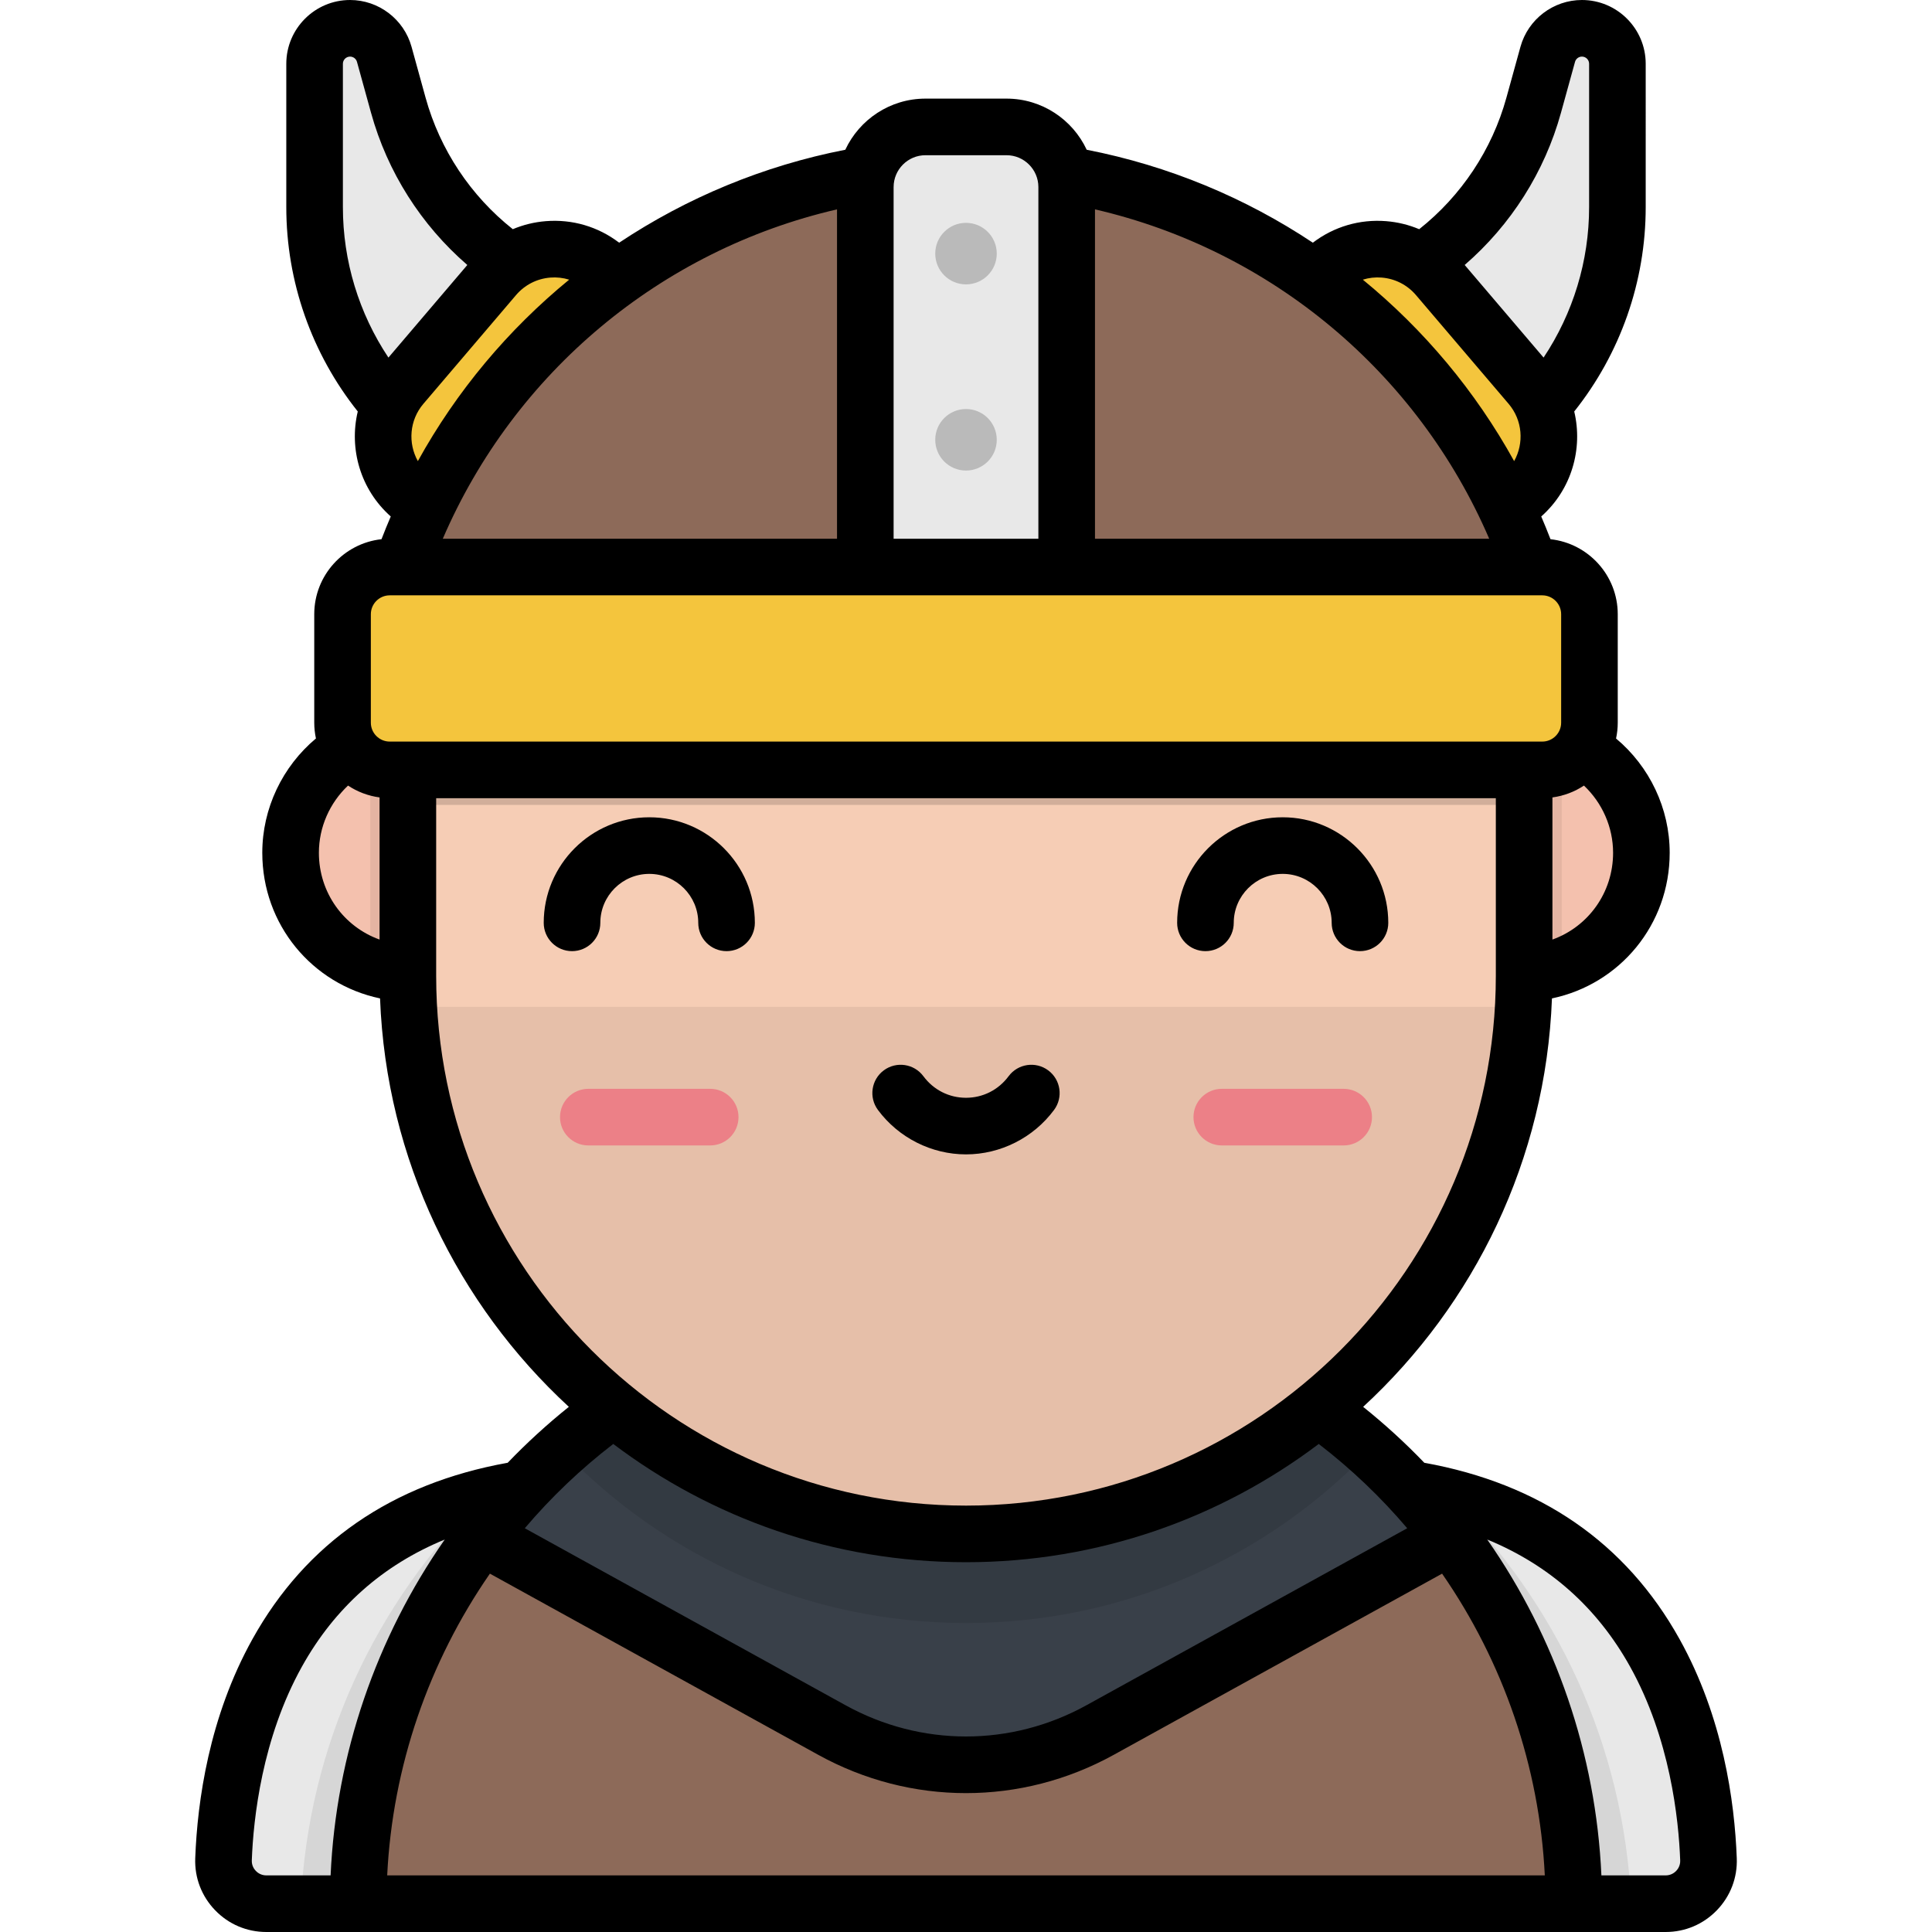 <?xml version="1.0" encoding="iso-8859-1"?>
<!-- Generator: Adobe Illustrator 19.0.0, SVG Export Plug-In . SVG Version: 6.00 Build 0)  -->
<svg xmlns="http://www.w3.org/2000/svg" xmlns:xlink="http://www.w3.org/1999/xlink" version="1.1" id="Layer_1" x="0px" y="0px" viewBox="0 0 512 512" style="enable-background:new 0 0 512 512;" xml:space="preserve">
<path style="fill:#E8E8E8;" d="M105.556,27.885l-3.723-13.486C100.708,10.323,97,7.5,92.771,7.5l0,0  c-5.192,0-9.401,4.209-9.401,9.401v38.001c0,29.177,15.995,56.006,41.662,69.88l0,0l31.71-44.979l0,0  C131.831,72.544,112.46,52.897,105.556,27.885z"/>
<path style="fill:#F4C53D;" d="M108.84,131.541L108.84,131.541c-8.763-7.467-9.814-20.624-2.348-29.387l24.546-28.809  c7.467-8.763,20.624-9.815,29.387-2.348l0,0c8.763,7.467,9.814,20.624,2.348,29.387l-24.546,28.809  C130.76,137.956,117.603,139.007,108.84,131.541z"/>
<path style="fill:#E8E8E8;" d="M406.444,27.885l3.723-13.486C411.292,10.323,415,7.5,419.229,7.5l0,0  c5.192,0,9.401,4.209,9.401,9.401v38.001c0,29.177-15.995,56.006-41.662,69.88l0,0l-31.71-44.979l0,0  C380.169,72.544,399.54,52.897,406.444,27.885z"/>
<path style="fill:#F4C53D;" d="M403.16,131.541L403.16,131.541c8.763-7.467,9.814-20.624,2.348-29.387l-24.546-28.809  c-7.467-8.763-20.624-9.815-29.387-2.348l0,0c-8.763,7.467-9.814,20.624-2.348,29.387l24.546,28.809  C381.239,137.956,394.396,139.007,403.16,131.541z"/>
<circle style="fill:#F6CDB5;" cx="108.98" cy="226" r="31.968"/>
<circle style="opacity:0.15;fill:#EC8087;enable-background:new    ;" cx="108.98" cy="226" r="31.968"/>
<path style="opacity:0.07;enable-background:new    ;" d="M108.977,194.026c-3.807,0-7.458,0.669-10.845,1.89  c-0.002,0.302-0.011,0.602-0.011,0.904v59.249c3.39,1.224,7.044,1.894,10.856,1.894c17.656,0,31.969-14.313,31.969-31.968  C140.945,208.339,126.633,194.026,108.977,194.026z"/>
<circle style="fill:#F6CDB5;" cx="403.02" cy="226" r="31.968"/>
<circle style="opacity:0.15;fill:#EC8087;enable-background:new    ;" cx="403.02" cy="226" r="31.968"/>
<path style="opacity:0.07;enable-background:new    ;" d="M403.023,194.026c3.807,0,7.458,0.669,10.845,1.89  c0.002,0.302,0.011,0.602,0.011,0.904v59.249c-3.39,1.224-7.044,1.894-10.856,1.894c-17.656,0-31.969-14.313-31.969-31.968  C371.054,208.339,385.367,194.026,403.023,194.026z"/>
<path style="fill:#E8E8E8;" d="M138.235,394.623c-68.354,10.928-78.026,72.057-79.001,98.111  c-0.241,6.432,4.922,11.765,11.358,11.765h67.643V394.623z"/>
<path style="opacity:0.08;enable-background:new    ;" d="M127.963,396.76c-28.236,27.638-46.345,65.576-48.244,107.74h58.516  V394.623C134.646,395.197,131.235,395.922,127.963,396.76z"/>
<path style="fill:#E8E8E8;" d="M373.765,394.623c68.354,10.928,78.026,72.057,79.001,98.111c0.241,6.432-4.922,11.765-11.358,11.765  h-67.642V394.623H373.765z"/>
<path style="opacity:0.08;enable-background:new    ;" d="M384.037,396.76c28.236,27.638,46.345,65.576,48.244,107.74h-58.516  V394.623C377.353,395.197,380.764,395.922,384.037,396.76z"/>
<path style="fill:#8D6A59;" d="M417.074,504.5c0-88.959-72.115-161.074-161.074-161.074S94.926,415.541,94.926,504.5H417.074z"/>
<path style="fill:#394049;" d="M256,343.426c-52.418,0-98.98,25.044-128.394,63.813l92.869,51.245  c22.112,12.201,48.938,12.201,71.05,0l92.869-51.245C354.98,368.47,308.418,343.426,256,343.426z"/>
<path style="opacity:0.1;enable-background:new    ;" d="M256,343.426c-41.125,0-78.642,15.42-107.107,40.783  c26.941,28.279,64.966,45.903,107.107,45.903l0,0c42.141,0,80.166-17.624,107.107-45.903  C334.642,358.846,297.125,343.426,256,343.426z"/>
<path style="fill:#F6CDB5;" d="M256,48.91L256,48.91c-81.689,0-147.911,66.222-147.911,147.911v61.77  c0,81.689,66.222,147.911,147.911,147.911l0,0c81.689,0,147.911-66.222,147.911-147.911v-61.77  C403.911,115.132,337.689,48.91,256,48.91z"/>
<path style="opacity:0.15;enable-background:new    ;" d="M256,48.91L256,48.91c-81.689,0-147.911,66.222-147.911,147.911v16.488  H403.91V196.82C403.911,115.132,337.689,48.91,256,48.91z"/>
<path style="opacity:0.07;enable-background:new    ;" d="M108.32,266.809c4.265,77.866,68.749,139.693,147.68,139.693l0,0  c78.931,0,143.415-61.827,147.68-139.693H108.32z"/>
<path style="fill:#8D6A59;" d="M256,44.084L256,44.084c-82.891,0-150.906,63.641-157.879,144.726h315.758  C406.906,107.726,338.891,44.084,256,44.084z"/>
<g>
	<path style="fill:#EC8087;" d="M188.213,303.552H155.91c-4.143,0-7.5-3.358-7.5-7.5s3.357-7.5,7.5-7.5h32.303   c4.143,0,7.5,3.358,7.5,7.5C195.713,300.194,192.355,303.552,188.213,303.552z"/>
	<path style="fill:#EC8087;" d="M356.089,303.552h-32.302c-4.143,0-7.5-3.358-7.5-7.5s3.357-7.5,7.5-7.5h32.302   c4.143,0,7.5,3.358,7.5,7.5S360.231,303.552,356.089,303.552z"/>
</g>
<path style="fill:#F4C53D;" d="M408.716,150.269H103.284c-6.906,0-12.504,5.599-12.504,12.505v28.749  c0,6.906,5.598,12.505,12.504,12.505h305.432c6.906,0,12.504-5.599,12.504-12.505v-28.749  C421.22,155.868,415.622,150.269,408.716,150.269z"/>
<path style="fill:#E8E8E8;" d="M266.741,33.634h-21.483c-8.804,0-15.941,7.137-15.941,15.941v100.694h53.365V49.575  C282.682,40.771,275.545,33.634,266.741,33.634z"/>
<g style="opacity:0.2;">
	<circle cx="256" cy="116.55" r="8.151"/>
	<circle cx="256" cy="67.21" r="8.151"/>
</g>
<path d="M319.457,252.063c4.143,0,7.5-3.358,7.5-7.5c0-7.154,5.821-12.975,12.976-12.975c7.154,0,12.975,5.821,12.975,12.975  c0,4.142,3.357,7.5,7.5,7.5s7.5-3.358,7.5-7.5c0-15.425-12.55-27.975-27.975-27.975c-15.426,0-27.976,12.55-27.976,27.975  C311.957,248.705,315.315,252.063,319.457,252.063z M256,305.922c9.143,0,17.867-4.403,23.338-11.778  c2.468-3.327,1.772-8.025-1.556-10.492c-3.326-2.467-8.024-1.77-10.491,1.556c-2.694,3.632-6.81,5.715-11.291,5.715  c-4.48,0-8.597-2.083-11.291-5.715c-2.468-3.327-7.166-4.022-10.492-1.555c-3.326,2.468-4.022,7.165-1.555,10.492  C238.134,301.519,246.858,305.922,256,305.922z M445.085,434.358c-14.188-25.479-36.934-41.181-67.627-46.709  c-5.049-5.26-10.458-10.214-16.21-14.82c29.449-27.153,48.406-65.513,50.036-108.24c17.974-3.765,31.201-19.526,31.201-38.594  c0-11.752-5.33-22.852-14.213-30.286c0.289-1.351,0.448-2.749,0.448-4.185v-28.749c0-10.292-7.815-18.788-17.822-19.879  c-0.781-2.028-1.599-4.036-2.454-6.022c8.064-7.151,11.101-17.953,8.744-27.825c12.241-15.37,18.941-34.428,18.941-54.145V16.901  C436.13,7.582,428.548,0,419.228,0c-7.576,0-14.275,5.101-16.291,12.403l-3.724,13.487c-3.806,13.788-11.948,26.002-23.11,34.848  c-2.749-1.155-5.693-1.884-8.752-2.129c-7.023-0.561-13.868,1.461-19.433,5.708c-17.9-11.907-38.192-20.39-59.932-24.634  c-3.737-7.995-11.853-13.55-21.245-13.55h-21.483c-9.392,0-17.507,5.555-21.244,13.55c-21.74,4.243-42.032,12.726-59.932,24.633  c-5.564-4.248-12.404-6.271-19.433-5.709c-3.059,0.244-6.002,0.974-8.752,2.129c-11.162-8.845-19.304-21.059-23.111-34.848  L109.063,12.4C107.045,5.1,100.346,0,92.771,0c-9.319,0-16.9,7.582-16.9,16.901v38.001c0,19.716,6.701,38.774,18.941,54.144  c-2.357,9.872,0.679,20.674,8.744,27.826c-0.855,1.986-1.673,3.994-2.454,6.022c-10.007,1.092-17.822,9.587-17.822,19.879v28.749  c0,1.434,0.159,2.831,0.447,4.181c-8.886,7.434-14.218,18.537-14.218,30.291c0,19.07,13.23,34.832,31.207,38.595  c1.63,42.727,20.587,81.087,50.036,108.239c-5.752,4.606-11.161,9.561-16.21,14.82c-30.693,5.528-53.439,21.23-67.627,46.709  c-11.521,20.688-14.611,43.012-15.176,58.096c-0.193,5.158,1.674,10.046,5.256,13.766c3.591,3.728,8.42,5.781,13.598,5.781h370.814  c5.178,0,10.007-2.053,13.598-5.781c3.582-3.719,5.449-8.608,5.256-13.765C459.696,477.37,456.605,455.046,445.085,434.358z   M427.485,225.995c0,10.631-6.634,19.602-16.074,22.998v-37.669c3.053-0.414,5.892-1.504,8.349-3.137  C424.611,212.766,427.485,219.205,427.485,225.995z M413.673,29.882l3.724-13.487c0.226-0.821,0.98-1.395,1.832-1.395  c1.049,0,1.901,0.852,1.901,1.901v38.001c0,14.259-4.235,28.105-12.066,39.861l-20.909-24.54  C400.395,59.629,409.337,45.592,413.673,29.882z M366.157,73.561c3.554,0.284,6.784,1.935,9.096,4.649l24.546,28.808  c3.72,4.366,4.116,10.45,1.464,15.184c-10.271-18.586-23.94-34.853-40.097-48.09C362.76,73.621,364.447,73.425,366.157,73.561z   M290.183,55.484c46.702,10.795,85.494,43.232,104.471,87.285H290.183V55.484z M236.817,49.575c0-4.654,3.786-8.441,8.44-8.441  h21.483c4.654,0,8.441,3.787,8.441,8.441v93.194h-38.365V49.575H236.817z M221.817,55.485v87.284h-104.47  C136.323,98.717,175.115,66.28,221.817,55.485z M136.747,78.21c2.311-2.714,5.542-4.364,9.096-4.649  c1.709-0.136,3.396,0.06,4.991,0.551c-16.157,13.236-29.826,29.503-40.097,48.089c-2.652-4.734-2.255-10.818,1.464-15.183  L136.747,78.21z M102.936,94.763C95.105,83.007,90.87,69.161,90.87,54.902V16.901c0-1.048,0.853-1.901,1.9-1.901  c0.853,0,1.606,0.574,1.833,1.395l3.723,13.486c4.337,15.711,13.279,29.749,25.519,40.342L102.936,94.763z M100.589,248.995  c-9.443-3.394-16.08-12.367-16.08-23c0-6.79,2.875-13.231,7.727-17.81c2.457,1.635,5.298,2.725,8.353,3.139  C100.589,211.324,100.589,248.995,100.589,248.995z M98.279,191.523v-28.749c0-2.759,2.245-5.004,5.005-5.004h305.432  c2.76,0,5.005,2.245,5.005,5.004v28.749c0,2.759-2.245,5.004-5.005,5.004H103.284C100.524,196.527,98.279,194.282,98.279,191.523z   M115.589,258.591v-47.063h280.822v47.063c0,77.423-62.988,140.411-140.411,140.411S115.589,336.014,115.589,258.591z   M162.52,382.662c26.032,19.662,58.416,31.34,93.48,31.34s67.448-11.677,93.48-31.34c8.653,6.652,16.496,14.153,23.447,22.339  l-85.025,46.917c-19.976,11.023-43.826,11.022-63.804,0L139.073,405C146.025,396.814,153.867,389.314,162.52,382.662z M70.593,497  c-1.436,0-2.367-0.744-2.794-1.186c-0.423-0.439-1.123-1.385-1.069-2.798c0.411-11.007,2.686-32.315,13.29-51.359  c8.721-15.66,21.416-26.909,37.841-33.663C99.742,433.964,89.056,464.803,87.613,497H70.593z M102.61,497  c1.421-28.903,11.029-56.581,27.221-79.968l87.021,48.019c12.258,6.764,25.7,10.145,39.148,10.145  c13.444,0,26.894-3.382,39.148-10.145l87.021-48.018c16.191,23.387,25.8,51.064,27.221,79.967H102.61z M444.201,495.814  c-0.427,0.443-1.357,1.186-2.794,1.186h-17.02c-1.443-32.197-12.129-63.036-30.248-89.007c16.425,6.753,29.12,18.002,37.841,33.663  c10.604,19.044,12.879,40.352,13.29,51.36C445.324,494.429,444.624,495.375,444.201,495.814z M159.092,244.563  c0-7.154,5.821-12.975,12.976-12.975s12.976,5.821,12.976,12.975c0,4.142,3.357,7.5,7.5,7.5s7.5-3.358,7.5-7.5  c0-15.425-12.55-27.975-27.976-27.975s-27.976,12.55-27.976,27.975c0,4.142,3.357,7.5,7.5,7.5  C155.734,252.063,159.092,248.705,159.092,244.563z"/>
<g>
</g>
<g>
</g>
<g>
</g>
<g>
</g>
<g>
</g>
<g>
</g>
<g>
</g>
<g>
</g>
<g>
</g>
<g>
</g>
<g>
</g>
<g>
</g>
<g>
</g>
<g>
</g>
<g>
</g>
</svg>
